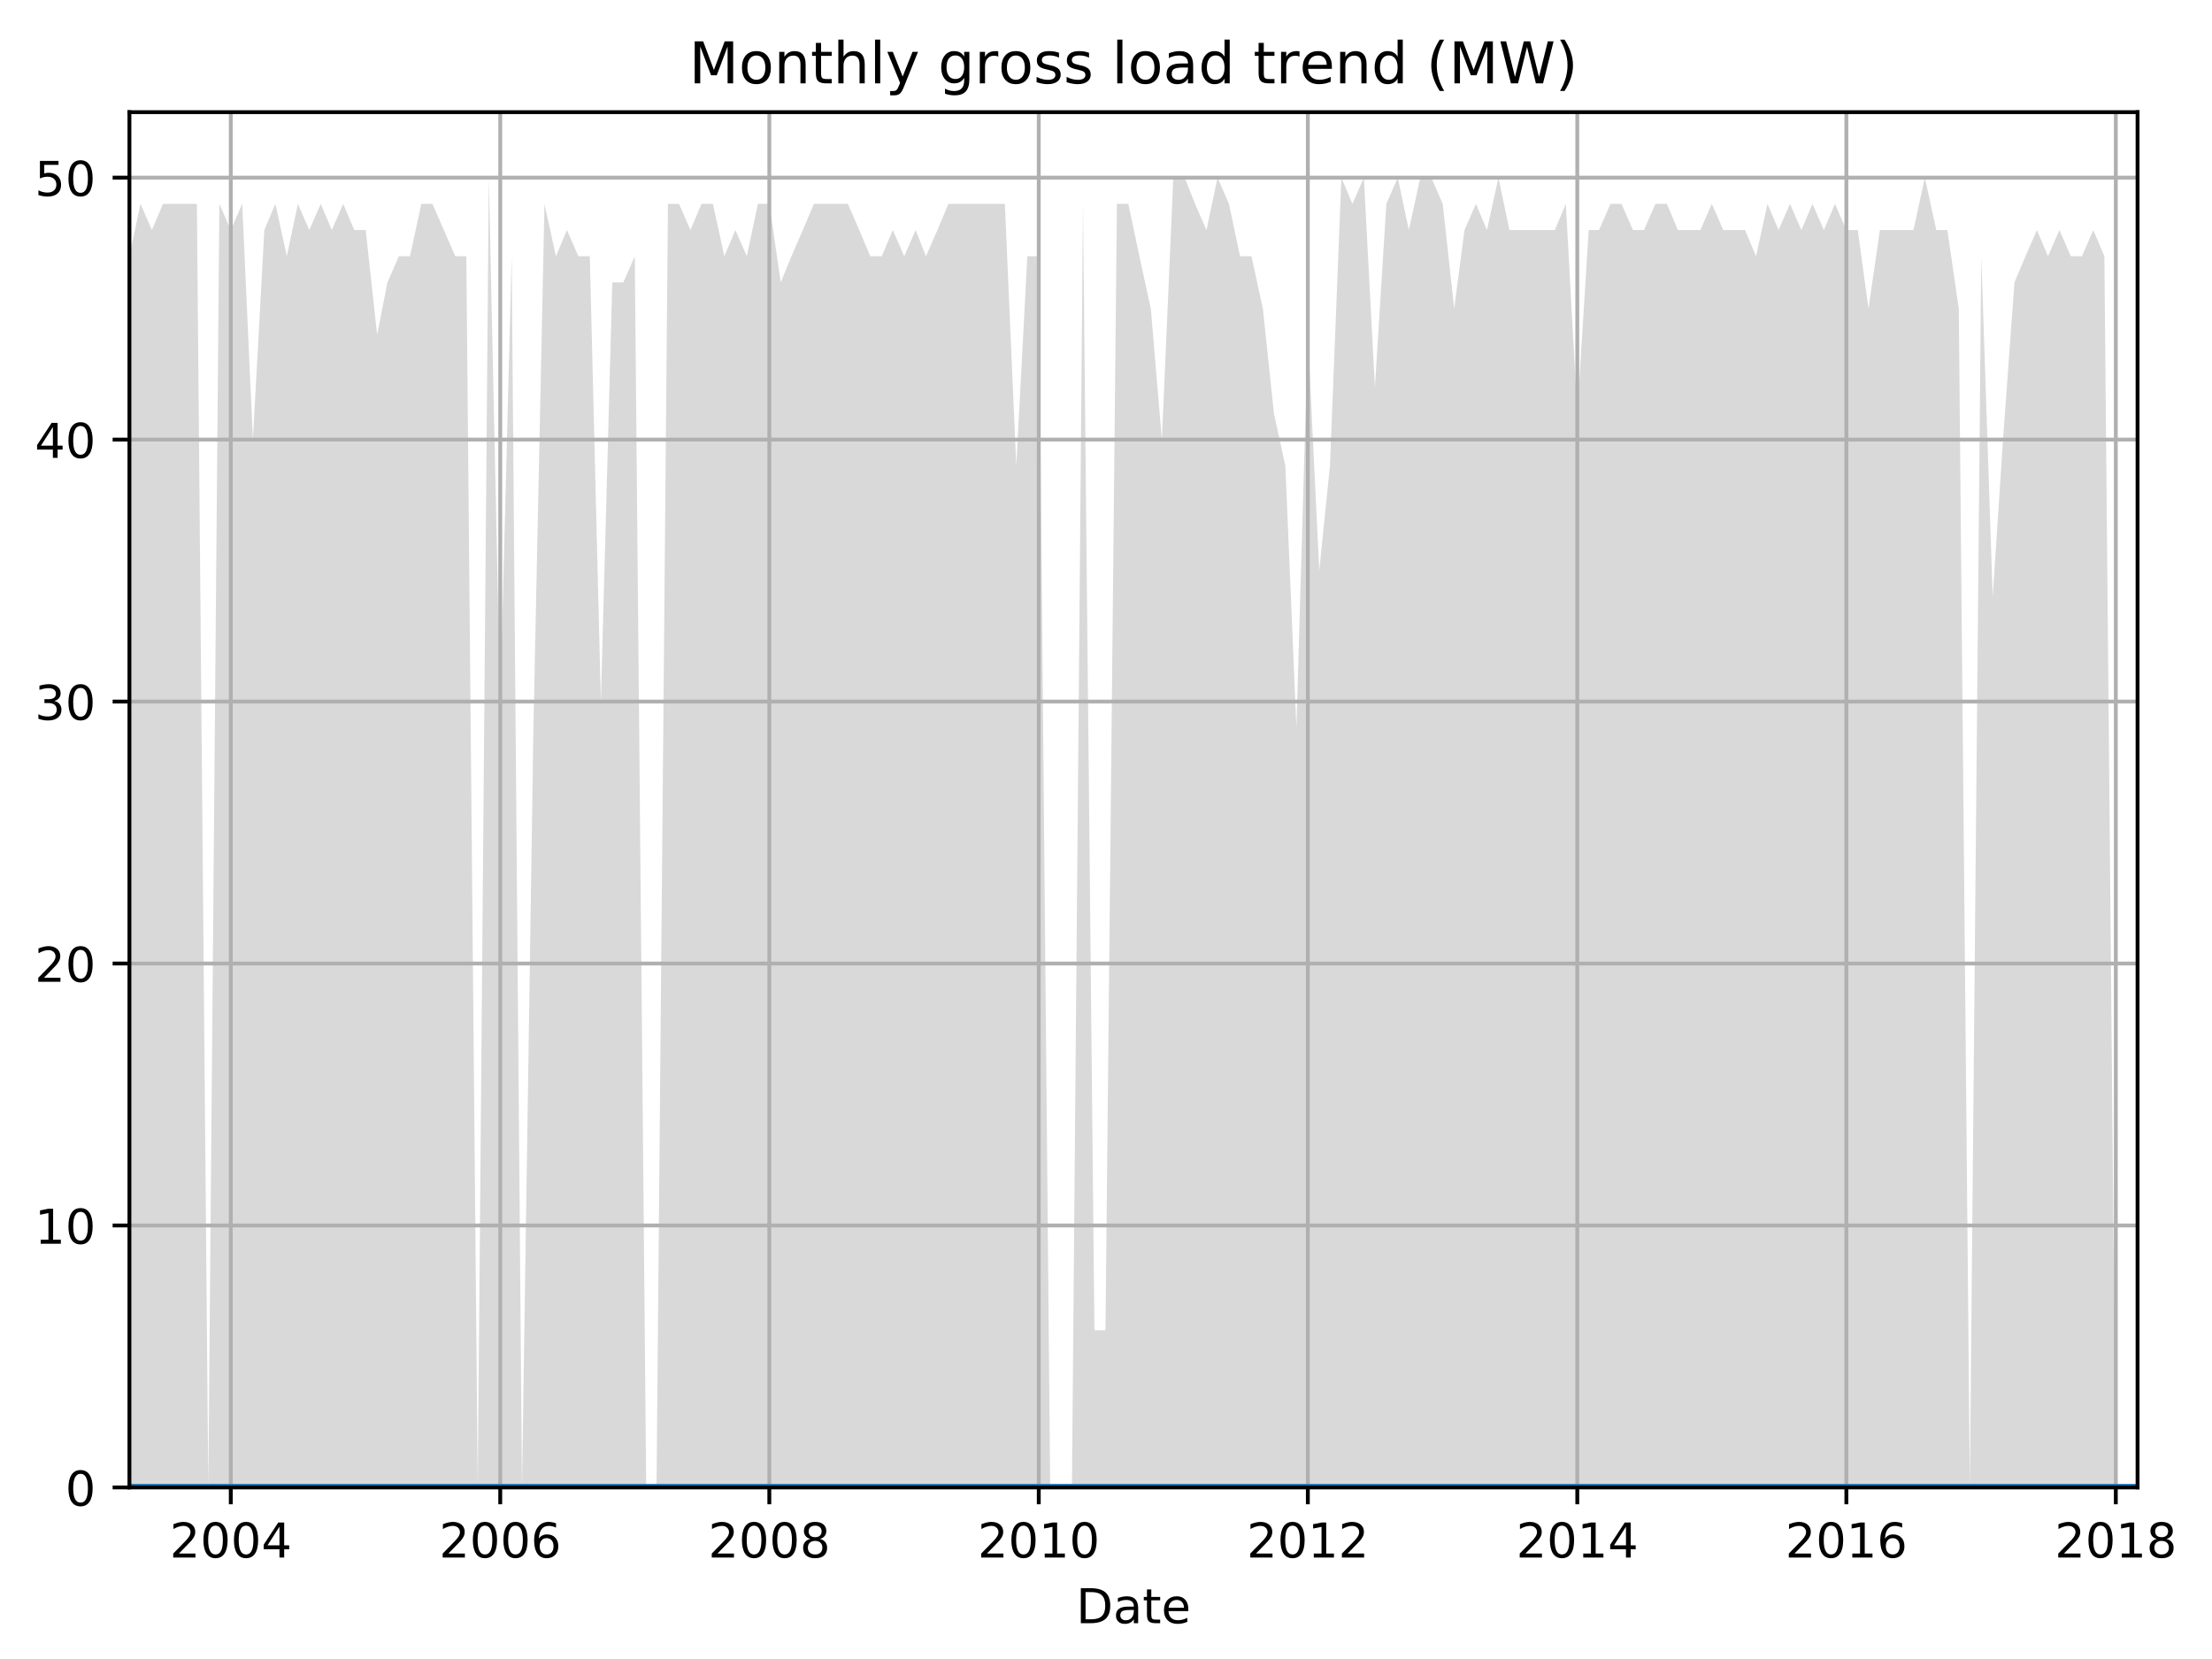 <?xml version="1.0" encoding="utf-8" standalone="no"?>
<!DOCTYPE svg PUBLIC "-//W3C//DTD SVG 1.1//EN"
  "http://www.w3.org/Graphics/SVG/1.1/DTD/svg11.dtd">
<!-- Created with matplotlib (http://matplotlib.org/) -->
<svg height="345.6pt" version="1.1" viewBox="0 0 460.8 345.6" width="460.8pt" xmlns="http://www.w3.org/2000/svg" xmlns:xlink="http://www.w3.org/1999/xlink">
 <defs>
  <style type="text/css">
*{stroke-linecap:butt;stroke-linejoin:round;}
  </style>
 </defs>
 <g id="figure_1">
  <g id="patch_1">
   <path d="M 0 345.6 
L 460.8 345.6 
L 460.8 0 
L 0 0 
z
" style="fill:none;"/>
  </g>
  <g id="axes_1">
   <g id="patch_2">
    <path d="M 26.962 309.863 
L 445.293 309.863 
L 445.293 23.365 
L 26.962 23.365 
z
" style="fill:none;"/>
   </g>
   <g id="PolyCollection_1">
    <path clip-path="url(#pc4a37140aa)" d="M 26.962 53.379 
L 26.962 309.863 
L 29.266 309.863 
L 31.646 309.863 
L 33.95 309.863 
L 36.33 309.863 
L 38.71 309.863 
L 41.014 309.863 
L 43.394 309.863 
L 45.698 309.863 
L 48.078 309.863 
L 50.459 309.863 
L 52.685 309.863 
L 55.066 309.863 
L 57.369 309.863 
L 59.75 309.863 
L 62.053 309.863 
L 64.434 309.863 
L 66.814 309.863 
L 69.118 309.863 
L 71.498 309.863 
L 73.802 309.863 
L 76.182 309.863 
L 78.562 309.863 
L 80.712 309.863 
L 83.093 309.863 
L 85.396 309.863 
L 87.777 309.863 
L 90.08 309.863 
L 92.461 309.863 
L 94.841 309.863 
L 97.145 309.863 
L 99.525 309.863 
L 101.828 309.863 
L 104.209 309.863 
L 106.589 309.863 
L 108.739 309.863 
L 111.12 309.863 
L 113.423 309.863 
L 115.804 309.863 
L 118.107 309.863 
L 120.488 309.863 
L 122.868 309.863 
L 125.171 309.863 
L 127.552 309.863 
L 129.855 309.863 
L 132.236 309.863 
L 134.616 309.863 
L 136.766 309.863 
L 139.147 309.863 
L 141.45 309.863 
L 143.83 309.863 
L 146.134 309.863 
L 148.514 309.863 
L 150.895 309.863 
L 153.198 309.863 
L 155.579 309.863 
L 157.882 309.863 
L 160.263 309.863 
L 162.643 309.863 
L 164.87 309.863 
L 167.25 309.863 
L 169.554 309.863 
L 171.934 309.863 
L 174.238 309.863 
L 176.618 309.863 
L 178.999 309.863 
L 181.302 309.863 
L 183.682 309.863 
L 185.986 309.863 
L 188.366 309.863 
L 190.747 309.863 
L 192.897 309.863 
L 195.277 309.863 
L 197.581 309.863 
L 199.961 309.863 
L 202.265 309.863 
L 204.645 309.863 
L 207.025 309.863 
L 209.329 309.863 
L 211.709 309.863 
L 214.013 309.863 
L 216.393 309.863 
L 218.774 309.863 
L 220.924 309.863 
L 223.304 309.863 
L 225.608 309.863 
L 227.988 309.863 
L 230.292 309.863 
L 232.672 309.863 
L 235.052 309.863 
L 237.356 309.863 
L 239.736 309.863 
L 242.04 309.863 
L 244.42 309.863 
L 246.801 309.863 
L 248.951 309.863 
L 251.331 309.863 
L 253.635 309.863 
L 256.015 309.863 
L 258.319 309.863 
L 260.699 309.863 
L 263.079 309.863 
L 265.383 309.863 
L 267.763 309.863 
L 270.067 309.863 
L 272.447 309.863 
L 274.828 309.863 
L 277.054 309.863 
L 279.435 309.863 
L 281.738 309.863 
L 284.119 309.863 
L 286.422 309.863 
L 288.803 309.863 
L 291.183 309.863 
L 293.487 309.863 
L 295.867 309.863 
L 298.171 309.863 
L 300.551 309.863 
L 302.931 309.863 
L 305.081 309.863 
L 307.462 309.863 
L 309.765 309.863 
L 312.146 309.863 
L 314.449 309.863 
L 316.83 309.863 
L 319.21 309.863 
L 321.514 309.863 
L 323.894 309.863 
L 326.198 309.863 
L 328.578 309.863 
L 330.958 309.863 
L 333.108 309.863 
L 335.489 309.863 
L 337.792 309.863 
L 340.173 309.863 
L 342.476 309.863 
L 344.857 309.863 
L 347.237 309.863 
L 349.541 309.863 
L 351.921 309.863 
L 354.224 309.863 
L 356.605 309.863 
L 358.985 309.863 
L 361.135 309.863 
L 363.516 309.863 
L 365.819 309.863 
L 368.2 309.863 
L 370.503 309.863 
L 372.884 309.863 
L 375.264 309.863 
L 377.567 309.863 
L 379.948 309.863 
L 382.251 309.863 
L 384.632 309.863 
L 387.012 309.863 
L 389.239 309.863 
L 391.619 309.863 
L 393.923 309.863 
L 396.303 309.863 
L 398.607 309.863 
L 400.987 309.863 
L 403.368 309.863 
L 405.671 309.863 
L 408.052 309.863 
L 410.355 309.863 
L 412.736 309.863 
L 415.116 309.863 
L 417.266 309.863 
L 419.646 309.863 
L 421.95 309.863 
L 424.33 309.863 
L 426.634 309.863 
L 429.014 309.863 
L 431.395 309.863 
L 433.698 309.863 
L 436.079 309.863 
L 438.382 309.863 
L 440.762 309.863 
L 443.143 309.863 
L 445.293 309.863 
L 445.293 309.863 
L 445.293 309.863 
L 443.143 309.863 
L 440.762 309.863 
L 438.382 53.379 
L 436.079 47.922 
L 433.698 53.379 
L 431.395 53.379 
L 429.014 47.922 
L 426.634 53.379 
L 424.33 47.922 
L 421.95 53.379 
L 419.646 58.836 
L 417.266 91.579 
L 415.116 124.322 
L 412.736 53.379 
L 410.355 309.863 
L 408.052 64.293 
L 405.671 47.922 
L 403.368 47.922 
L 400.987 37.008 
L 398.607 47.922 
L 396.303 47.922 
L 393.923 47.922 
L 391.619 47.922 
L 389.239 64.293 
L 387.012 47.922 
L 384.632 47.922 
L 382.251 42.465 
L 379.948 47.922 
L 377.567 42.465 
L 375.264 47.922 
L 372.884 42.465 
L 370.503 47.922 
L 368.2 42.465 
L 365.819 53.379 
L 363.516 47.922 
L 361.135 47.922 
L 358.985 47.922 
L 356.605 42.465 
L 354.224 47.922 
L 351.921 47.922 
L 349.541 47.922 
L 347.237 42.465 
L 344.857 42.465 
L 342.476 47.922 
L 340.173 47.922 
L 337.792 42.465 
L 335.489 42.465 
L 333.108 47.922 
L 330.958 47.922 
L 328.578 86.122 
L 326.198 42.465 
L 323.894 47.922 
L 321.514 47.922 
L 319.21 47.922 
L 316.83 47.922 
L 314.449 47.922 
L 312.146 37.008 
L 309.765 47.922 
L 307.462 42.465 
L 305.081 47.922 
L 302.931 64.293 
L 300.551 42.465 
L 298.171 37.008 
L 295.867 37.008 
L 293.487 47.922 
L 291.183 37.008 
L 288.803 42.465 
L 286.422 80.665 
L 284.119 37.008 
L 281.738 42.465 
L 279.435 37.008 
L 277.054 97.036 
L 274.828 118.865 
L 272.447 69.751 
L 270.067 151.607 
L 267.763 97.036 
L 265.383 86.122 
L 263.079 64.293 
L 260.699 53.379 
L 258.319 53.379 
L 256.015 42.465 
L 253.635 37.008 
L 251.331 47.922 
L 248.951 42.465 
L 246.801 37.008 
L 244.42 37.008 
L 242.04 91.579 
L 239.736 64.293 
L 237.356 53.379 
L 235.052 42.465 
L 232.672 42.465 
L 230.292 277.121 
L 227.988 277.121 
L 225.608 42.465 
L 223.304 309.863 
L 220.924 309.863 
L 218.774 309.863 
L 216.393 53.379 
L 214.013 53.379 
L 211.709 97.036 
L 209.329 42.465 
L 207.025 42.465 
L 204.645 42.465 
L 202.265 42.465 
L 199.961 42.465 
L 197.581 42.465 
L 195.277 47.922 
L 192.897 53.379 
L 190.747 47.922 
L 188.366 53.379 
L 185.986 47.922 
L 183.682 53.379 
L 181.302 53.379 
L 178.999 47.922 
L 176.618 42.465 
L 174.238 42.465 
L 171.934 42.465 
L 169.554 42.465 
L 167.25 47.922 
L 164.87 53.379 
L 162.643 58.836 
L 160.263 42.465 
L 157.882 42.465 
L 155.579 53.379 
L 153.198 47.922 
L 150.895 53.379 
L 148.514 42.465 
L 146.134 42.465 
L 143.83 47.922 
L 141.45 42.465 
L 139.147 42.465 
L 136.766 309.863 
L 134.616 309.863 
L 132.236 53.379 
L 129.855 58.836 
L 127.552 58.836 
L 125.171 146.15 
L 122.868 53.379 
L 120.488 53.379 
L 118.107 47.922 
L 115.804 53.379 
L 113.423 42.465 
L 111.12 151.607 
L 108.739 309.863 
L 106.589 53.379 
L 104.209 146.15 
L 101.828 37.008 
L 99.525 309.863 
L 97.145 53.379 
L 94.841 53.379 
L 92.461 47.922 
L 90.08 42.465 
L 87.777 42.465 
L 85.396 53.379 
L 83.093 53.379 
L 80.712 58.836 
L 78.562 69.751 
L 76.182 47.922 
L 73.802 47.922 
L 71.498 42.465 
L 69.118 47.922 
L 66.814 42.465 
L 64.434 47.922 
L 62.053 42.465 
L 59.75 53.379 
L 57.369 42.465 
L 55.066 47.922 
L 52.685 91.579 
L 50.459 42.465 
L 48.078 47.922 
L 45.698 42.465 
L 43.394 309.863 
L 41.014 42.465 
L 38.71 42.465 
L 36.33 42.465 
L 33.95 42.465 
L 31.646 47.922 
L 29.266 42.465 
L 26.962 53.379 
z
" style="fill:#808080;fill-opacity:0.3;"/>
   </g>
   <g id="PolyCollection_2">
    <path clip-path="url(#pc4a37140aa)" d="M 26.962 309.863 
L 26.962 309.863 
L 29.266 309.863 
L 31.646 309.863 
L 33.95 309.863 
L 36.33 309.863 
L 38.71 309.863 
L 41.014 309.863 
L 43.394 309.863 
L 45.698 309.863 
L 48.078 309.863 
L 50.459 309.863 
L 52.685 309.863 
L 55.066 309.863 
L 57.369 309.863 
L 59.75 309.863 
L 62.053 309.863 
L 64.434 309.863 
L 66.814 309.863 
L 69.118 309.863 
L 71.498 309.863 
L 73.802 309.863 
L 76.182 309.863 
L 78.562 309.863 
L 80.712 309.863 
L 83.093 309.863 
L 85.396 309.863 
L 87.777 309.863 
L 90.08 309.863 
L 92.461 309.863 
L 94.841 309.863 
L 97.145 309.863 
L 99.525 309.863 
L 101.828 309.863 
L 104.209 309.863 
L 106.589 309.863 
L 108.739 309.863 
L 111.12 309.863 
L 113.423 309.863 
L 115.804 309.863 
L 118.107 309.863 
L 120.488 309.863 
L 122.868 309.863 
L 125.171 309.863 
L 127.552 309.863 
L 129.855 309.863 
L 132.236 309.863 
L 134.616 309.863 
L 136.766 309.863 
L 139.147 309.863 
L 141.45 309.863 
L 143.83 309.863 
L 146.134 309.863 
L 148.514 309.863 
L 150.895 309.863 
L 153.198 309.863 
L 155.579 309.863 
L 157.882 309.863 
L 160.263 309.863 
L 162.643 309.863 
L 164.87 309.863 
L 167.25 309.863 
L 169.554 309.863 
L 171.934 309.863 
L 174.238 309.863 
L 176.618 309.863 
L 178.999 309.863 
L 181.302 309.863 
L 183.682 309.863 
L 185.986 309.863 
L 188.366 309.863 
L 190.747 309.863 
L 192.897 309.863 
L 195.277 309.863 
L 197.581 309.863 
L 199.961 309.863 
L 202.265 309.863 
L 204.645 309.863 
L 207.025 309.863 
L 209.329 309.863 
L 211.709 309.863 
L 214.013 309.863 
L 216.393 309.863 
L 218.774 309.863 
L 220.924 309.863 
L 223.304 309.863 
L 225.608 309.863 
L 227.988 309.863 
L 230.292 309.863 
L 232.672 309.863 
L 235.052 309.863 
L 237.356 309.863 
L 239.736 309.863 
L 242.04 309.863 
L 244.42 309.863 
L 246.801 309.863 
L 248.951 309.863 
L 251.331 309.863 
L 253.635 309.863 
L 256.015 309.863 
L 258.319 309.863 
L 260.699 309.863 
L 263.079 309.863 
L 265.383 309.863 
L 267.763 309.863 
L 270.067 309.863 
L 272.447 309.863 
L 274.828 309.863 
L 277.054 309.863 
L 279.435 309.863 
L 281.738 309.863 
L 284.119 309.863 
L 286.422 309.863 
L 288.803 309.863 
L 291.183 309.863 
L 293.487 309.863 
L 295.867 309.863 
L 298.171 309.863 
L 300.551 309.863 
L 302.931 309.863 
L 305.081 309.863 
L 307.462 309.863 
L 309.765 309.863 
L 312.146 309.863 
L 314.449 309.863 
L 316.83 309.863 
L 319.21 309.863 
L 321.514 309.863 
L 323.894 309.863 
L 326.198 309.863 
L 328.578 309.863 
L 330.958 309.863 
L 333.108 309.863 
L 335.489 309.863 
L 337.792 309.863 
L 340.173 309.863 
L 342.476 309.863 
L 344.857 309.863 
L 347.237 309.863 
L 349.541 309.863 
L 351.921 309.863 
L 354.224 309.863 
L 356.605 309.863 
L 358.985 309.863 
L 361.135 309.863 
L 363.516 309.863 
L 365.819 309.863 
L 368.2 309.863 
L 370.503 309.863 
L 372.884 309.863 
L 375.264 309.863 
L 377.567 309.863 
L 379.948 309.863 
L 382.251 309.863 
L 384.632 309.863 
L 387.012 309.863 
L 389.239 309.863 
L 391.619 309.863 
L 393.923 309.863 
L 396.303 309.863 
L 398.607 309.863 
L 400.987 309.863 
L 403.368 309.863 
L 405.671 309.863 
L 408.052 309.863 
L 410.355 309.863 
L 412.736 309.863 
L 415.116 309.863 
L 417.266 309.863 
L 419.646 309.863 
L 421.95 309.863 
L 424.33 309.863 
L 426.634 309.863 
L 429.014 309.863 
L 431.395 309.863 
L 433.698 309.863 
L 436.079 309.863 
L 438.382 309.863 
L 440.762 309.863 
L 443.143 309.863 
L 445.293 309.863 
L 445.293 309.863 
L 445.293 309.863 
L 443.143 309.863 
L 440.762 309.863 
L 438.382 309.863 
L 436.079 309.863 
L 433.698 309.863 
L 431.395 309.863 
L 429.014 309.863 
L 426.634 309.863 
L 424.33 309.863 
L 421.95 309.863 
L 419.646 309.863 
L 417.266 309.863 
L 415.116 309.863 
L 412.736 309.863 
L 410.355 309.863 
L 408.052 309.863 
L 405.671 309.863 
L 403.368 309.863 
L 400.987 309.863 
L 398.607 309.863 
L 396.303 309.863 
L 393.923 309.863 
L 391.619 309.863 
L 389.239 309.863 
L 387.012 309.863 
L 384.632 309.863 
L 382.251 309.863 
L 379.948 309.863 
L 377.567 309.863 
L 375.264 309.863 
L 372.884 309.863 
L 370.503 309.863 
L 368.2 309.863 
L 365.819 309.863 
L 363.516 309.863 
L 361.135 309.863 
L 358.985 309.863 
L 356.605 309.863 
L 354.224 309.863 
L 351.921 309.863 
L 349.541 309.863 
L 347.237 309.863 
L 344.857 309.863 
L 342.476 309.863 
L 340.173 309.863 
L 337.792 309.863 
L 335.489 309.863 
L 333.108 309.863 
L 330.958 309.863 
L 328.578 309.863 
L 326.198 309.863 
L 323.894 309.863 
L 321.514 309.863 
L 319.21 309.863 
L 316.83 309.863 
L 314.449 309.863 
L 312.146 309.863 
L 309.765 309.863 
L 307.462 309.863 
L 305.081 309.863 
L 302.931 309.863 
L 300.551 309.863 
L 298.171 309.863 
L 295.867 309.863 
L 293.487 309.863 
L 291.183 309.863 
L 288.803 309.863 
L 286.422 309.863 
L 284.119 309.863 
L 281.738 309.863 
L 279.435 309.863 
L 277.054 309.863 
L 274.828 309.863 
L 272.447 309.863 
L 270.067 309.863 
L 267.763 309.863 
L 265.383 309.863 
L 263.079 309.863 
L 260.699 309.863 
L 258.319 309.863 
L 256.015 309.863 
L 253.635 309.863 
L 251.331 309.863 
L 248.951 309.863 
L 246.801 309.863 
L 244.42 309.863 
L 242.04 309.863 
L 239.736 309.863 
L 237.356 309.863 
L 235.052 309.863 
L 232.672 309.863 
L 230.292 309.863 
L 227.988 309.863 
L 225.608 309.863 
L 223.304 309.863 
L 220.924 309.863 
L 218.774 309.863 
L 216.393 309.863 
L 214.013 309.863 
L 211.709 309.863 
L 209.329 309.863 
L 207.025 309.863 
L 204.645 309.863 
L 202.265 309.863 
L 199.961 309.863 
L 197.581 309.863 
L 195.277 309.863 
L 192.897 309.863 
L 190.747 309.863 
L 188.366 309.863 
L 185.986 309.863 
L 183.682 309.863 
L 181.302 309.863 
L 178.999 309.863 
L 176.618 309.863 
L 174.238 309.863 
L 171.934 309.863 
L 169.554 309.863 
L 167.25 309.863 
L 164.87 309.863 
L 162.643 309.863 
L 160.263 309.863 
L 157.882 309.863 
L 155.579 309.863 
L 153.198 309.863 
L 150.895 309.863 
L 148.514 309.863 
L 146.134 309.863 
L 143.83 309.863 
L 141.45 309.863 
L 139.147 309.863 
L 136.766 309.863 
L 134.616 309.863 
L 132.236 309.863 
L 129.855 309.863 
L 127.552 309.863 
L 125.171 309.863 
L 122.868 309.863 
L 120.488 309.863 
L 118.107 309.863 
L 115.804 309.863 
L 113.423 309.863 
L 111.12 309.863 
L 108.739 309.863 
L 106.589 309.863 
L 104.209 309.863 
L 101.828 309.863 
L 99.525 309.863 
L 97.145 309.863 
L 94.841 309.863 
L 92.461 309.863 
L 90.08 309.863 
L 87.777 309.863 
L 85.396 309.863 
L 83.093 309.863 
L 80.712 309.863 
L 78.562 309.863 
L 76.182 309.863 
L 73.802 309.863 
L 71.498 309.863 
L 69.118 309.863 
L 66.814 309.863 
L 64.434 309.863 
L 62.053 309.863 
L 59.75 309.863 
L 57.369 309.863 
L 55.066 309.863 
L 52.685 309.863 
L 50.459 309.863 
L 48.078 309.863 
L 45.698 309.863 
L 43.394 309.863 
L 41.014 309.863 
L 38.71 309.863 
L 36.33 309.863 
L 33.95 309.863 
L 31.646 309.863 
L 29.266 309.863 
L 26.962 309.863 
z
" style="fill:#808080;fill-opacity:0.6;"/>
   </g>
   <g id="matplotlib.axis_1">
    <g id="xtick_1">
     <g id="line2d_1">
      <path clip-path="url(#pc4a37140aa)" d="M 48.078 309.863 
L 48.078 23.365 
" style="fill:none;stroke:#b0b0b0;stroke-linecap:square;stroke-width:0.8;"/>
     </g>
     <g id="line2d_2">
      <defs>
       <path d="M 0 0 
L 0 3.5 
" id="m89dc90f787" style="stroke:#000000;stroke-width:0.8;"/>
      </defs>
      <g>
       <use style="stroke:#000000;stroke-width:0.8;" x="48.078" xlink:href="#m89dc90f787" y="309.863"/>
      </g>
     </g>
     <g id="text_1">
      <!-- 2004 -->
      <defs>
       <path d="M 19.188 8.297 
L 53.609 8.297 
L 53.609 0 
L 7.328 0 
L 7.328 8.297 
Q 12.938 14.109 22.625 23.891 
Q 32.328 33.688 34.812 36.531 
Q 39.547 41.844 41.422 45.531 
Q 43.312 49.219 43.312 52.781 
Q 43.312 58.594 39.234 62.25 
Q 35.156 65.922 28.609 65.922 
Q 23.969 65.922 18.812 64.312 
Q 13.672 62.703 7.812 59.422 
L 7.812 69.391 
Q 13.766 71.781 18.938 73 
Q 24.125 74.219 28.422 74.219 
Q 39.75 74.219 46.484 68.547 
Q 53.219 62.891 53.219 53.422 
Q 53.219 48.922 51.531 44.891 
Q 49.859 40.875 45.406 35.406 
Q 44.188 33.984 37.641 27.219 
Q 31.109 20.453 19.188 8.297 
z
" id="DejaVuSans-32"/>
       <path d="M 31.781 66.406 
Q 24.172 66.406 20.328 58.906 
Q 16.5 51.422 16.5 36.375 
Q 16.5 21.391 20.328 13.891 
Q 24.172 6.391 31.781 6.391 
Q 39.453 6.391 43.281 13.891 
Q 47.125 21.391 47.125 36.375 
Q 47.125 51.422 43.281 58.906 
Q 39.453 66.406 31.781 66.406 
z
M 31.781 74.219 
Q 44.047 74.219 50.516 64.516 
Q 56.984 54.828 56.984 36.375 
Q 56.984 17.969 50.516 8.266 
Q 44.047 -1.422 31.781 -1.422 
Q 19.531 -1.422 13.062 8.266 
Q 6.594 17.969 6.594 36.375 
Q 6.594 54.828 13.062 64.516 
Q 19.531 74.219 31.781 74.219 
z
" id="DejaVuSans-30"/>
       <path d="M 37.797 64.312 
L 12.891 25.391 
L 37.797 25.391 
z
M 35.203 72.906 
L 47.609 72.906 
L 47.609 25.391 
L 58.016 25.391 
L 58.016 17.188 
L 47.609 17.188 
L 47.609 0 
L 37.797 0 
L 37.797 17.188 
L 4.891 17.188 
L 4.891 26.703 
z
" id="DejaVuSans-34"/>
      </defs>
      <g transform="translate(35.353 324.462)scale(0.1 -0.1)">
       <use xlink:href="#DejaVuSans-32"/>
       <use x="63.623" xlink:href="#DejaVuSans-30"/>
       <use x="127.246" xlink:href="#DejaVuSans-30"/>
       <use x="190.869" xlink:href="#DejaVuSans-34"/>
      </g>
     </g>
    </g>
    <g id="xtick_2">
     <g id="line2d_3">
      <path clip-path="url(#pc4a37140aa)" d="M 104.209 309.863 
L 104.209 23.365 
" style="fill:none;stroke:#b0b0b0;stroke-linecap:square;stroke-width:0.8;"/>
     </g>
     <g id="line2d_4">
      <g>
       <use style="stroke:#000000;stroke-width:0.8;" x="104.209" xlink:href="#m89dc90f787" y="309.863"/>
      </g>
     </g>
     <g id="text_2">
      <!-- 2006 -->
      <defs>
       <path d="M 33.016 40.375 
Q 26.375 40.375 22.484 35.828 
Q 18.609 31.297 18.609 23.391 
Q 18.609 15.531 22.484 10.953 
Q 26.375 6.391 33.016 6.391 
Q 39.656 6.391 43.531 10.953 
Q 47.406 15.531 47.406 23.391 
Q 47.406 31.297 43.531 35.828 
Q 39.656 40.375 33.016 40.375 
z
M 52.594 71.297 
L 52.594 62.312 
Q 48.875 64.062 45.094 64.984 
Q 41.312 65.922 37.594 65.922 
Q 27.828 65.922 22.672 59.328 
Q 17.531 52.734 16.797 39.406 
Q 19.672 43.656 24.016 45.922 
Q 28.375 48.188 33.594 48.188 
Q 44.578 48.188 50.953 41.516 
Q 57.328 34.859 57.328 23.391 
Q 57.328 12.156 50.688 5.359 
Q 44.047 -1.422 33.016 -1.422 
Q 20.359 -1.422 13.672 8.266 
Q 6.984 17.969 6.984 36.375 
Q 6.984 53.656 15.188 63.938 
Q 23.391 74.219 37.203 74.219 
Q 40.922 74.219 44.703 73.484 
Q 48.484 72.75 52.594 71.297 
z
" id="DejaVuSans-36"/>
      </defs>
      <g transform="translate(91.484 324.462)scale(0.1 -0.1)">
       <use xlink:href="#DejaVuSans-32"/>
       <use x="63.623" xlink:href="#DejaVuSans-30"/>
       <use x="127.246" xlink:href="#DejaVuSans-30"/>
       <use x="190.869" xlink:href="#DejaVuSans-36"/>
      </g>
     </g>
    </g>
    <g id="xtick_3">
     <g id="line2d_5">
      <path clip-path="url(#pc4a37140aa)" d="M 160.263 309.863 
L 160.263 23.365 
" style="fill:none;stroke:#b0b0b0;stroke-linecap:square;stroke-width:0.8;"/>
     </g>
     <g id="line2d_6">
      <g>
       <use style="stroke:#000000;stroke-width:0.8;" x="160.263" xlink:href="#m89dc90f787" y="309.863"/>
      </g>
     </g>
     <g id="text_3">
      <!-- 2008 -->
      <defs>
       <path d="M 31.781 34.625 
Q 24.75 34.625 20.719 30.859 
Q 16.703 27.094 16.703 20.516 
Q 16.703 13.922 20.719 10.156 
Q 24.75 6.391 31.781 6.391 
Q 38.812 6.391 42.859 10.172 
Q 46.922 13.969 46.922 20.516 
Q 46.922 27.094 42.891 30.859 
Q 38.875 34.625 31.781 34.625 
z
M 21.922 38.812 
Q 15.578 40.375 12.031 44.719 
Q 8.5 49.078 8.5 55.328 
Q 8.5 64.062 14.719 69.141 
Q 20.953 74.219 31.781 74.219 
Q 42.672 74.219 48.875 69.141 
Q 55.078 64.062 55.078 55.328 
Q 55.078 49.078 51.531 44.719 
Q 48 40.375 41.703 38.812 
Q 48.828 37.156 52.797 32.312 
Q 56.781 27.484 56.781 20.516 
Q 56.781 9.906 50.312 4.234 
Q 43.844 -1.422 31.781 -1.422 
Q 19.734 -1.422 13.25 4.234 
Q 6.781 9.906 6.781 20.516 
Q 6.781 27.484 10.781 32.312 
Q 14.797 37.156 21.922 38.812 
z
M 18.312 54.391 
Q 18.312 48.734 21.844 45.562 
Q 25.391 42.391 31.781 42.391 
Q 38.141 42.391 41.719 45.562 
Q 45.312 48.734 45.312 54.391 
Q 45.312 60.062 41.719 63.234 
Q 38.141 66.406 31.781 66.406 
Q 25.391 66.406 21.844 63.234 
Q 18.312 60.062 18.312 54.391 
z
" id="DejaVuSans-38"/>
      </defs>
      <g transform="translate(147.538 324.462)scale(0.1 -0.1)">
       <use xlink:href="#DejaVuSans-32"/>
       <use x="63.623" xlink:href="#DejaVuSans-30"/>
       <use x="127.246" xlink:href="#DejaVuSans-30"/>
       <use x="190.869" xlink:href="#DejaVuSans-38"/>
      </g>
     </g>
    </g>
    <g id="xtick_4">
     <g id="line2d_7">
      <path clip-path="url(#pc4a37140aa)" d="M 216.393 309.863 
L 216.393 23.365 
" style="fill:none;stroke:#b0b0b0;stroke-linecap:square;stroke-width:0.8;"/>
     </g>
     <g id="line2d_8">
      <g>
       <use style="stroke:#000000;stroke-width:0.8;" x="216.393" xlink:href="#m89dc90f787" y="309.863"/>
      </g>
     </g>
     <g id="text_4">
      <!-- 2010 -->
      <defs>
       <path d="M 12.406 8.297 
L 28.516 8.297 
L 28.516 63.922 
L 10.984 60.406 
L 10.984 69.391 
L 28.422 72.906 
L 38.281 72.906 
L 38.281 8.297 
L 54.391 8.297 
L 54.391 0 
L 12.406 0 
z
" id="DejaVuSans-31"/>
      </defs>
      <g transform="translate(203.668 324.462)scale(0.1 -0.1)">
       <use xlink:href="#DejaVuSans-32"/>
       <use x="63.623" xlink:href="#DejaVuSans-30"/>
       <use x="127.246" xlink:href="#DejaVuSans-31"/>
       <use x="190.869" xlink:href="#DejaVuSans-30"/>
      </g>
     </g>
    </g>
    <g id="xtick_5">
     <g id="line2d_9">
      <path clip-path="url(#pc4a37140aa)" d="M 272.447 309.863 
L 272.447 23.365 
" style="fill:none;stroke:#b0b0b0;stroke-linecap:square;stroke-width:0.8;"/>
     </g>
     <g id="line2d_10">
      <g>
       <use style="stroke:#000000;stroke-width:0.8;" x="272.447" xlink:href="#m89dc90f787" y="309.863"/>
      </g>
     </g>
     <g id="text_5">
      <!-- 2012 -->
      <g transform="translate(259.722 324.462)scale(0.1 -0.1)">
       <use xlink:href="#DejaVuSans-32"/>
       <use x="63.623" xlink:href="#DejaVuSans-30"/>
       <use x="127.246" xlink:href="#DejaVuSans-31"/>
       <use x="190.869" xlink:href="#DejaVuSans-32"/>
      </g>
     </g>
    </g>
    <g id="xtick_6">
     <g id="line2d_11">
      <path clip-path="url(#pc4a37140aa)" d="M 328.578 309.863 
L 328.578 23.365 
" style="fill:none;stroke:#b0b0b0;stroke-linecap:square;stroke-width:0.8;"/>
     </g>
     <g id="line2d_12">
      <g>
       <use style="stroke:#000000;stroke-width:0.8;" x="328.578" xlink:href="#m89dc90f787" y="309.863"/>
      </g>
     </g>
     <g id="text_6">
      <!-- 2014 -->
      <g transform="translate(315.853 324.462)scale(0.1 -0.1)">
       <use xlink:href="#DejaVuSans-32"/>
       <use x="63.623" xlink:href="#DejaVuSans-30"/>
       <use x="127.246" xlink:href="#DejaVuSans-31"/>
       <use x="190.869" xlink:href="#DejaVuSans-34"/>
      </g>
     </g>
    </g>
    <g id="xtick_7">
     <g id="line2d_13">
      <path clip-path="url(#pc4a37140aa)" d="M 384.632 309.863 
L 384.632 23.365 
" style="fill:none;stroke:#b0b0b0;stroke-linecap:square;stroke-width:0.8;"/>
     </g>
     <g id="line2d_14">
      <g>
       <use style="stroke:#000000;stroke-width:0.8;" x="384.632" xlink:href="#m89dc90f787" y="309.863"/>
      </g>
     </g>
     <g id="text_7">
      <!-- 2016 -->
      <g transform="translate(371.907 324.462)scale(0.1 -0.1)">
       <use xlink:href="#DejaVuSans-32"/>
       <use x="63.623" xlink:href="#DejaVuSans-30"/>
       <use x="127.246" xlink:href="#DejaVuSans-31"/>
       <use x="190.869" xlink:href="#DejaVuSans-36"/>
      </g>
     </g>
    </g>
    <g id="xtick_8">
     <g id="line2d_15">
      <path clip-path="url(#pc4a37140aa)" d="M 440.762 309.863 
L 440.762 23.365 
" style="fill:none;stroke:#b0b0b0;stroke-linecap:square;stroke-width:0.8;"/>
     </g>
     <g id="line2d_16">
      <g>
       <use style="stroke:#000000;stroke-width:0.8;" x="440.762" xlink:href="#m89dc90f787" y="309.863"/>
      </g>
     </g>
     <g id="text_8">
      <!-- 2018 -->
      <g transform="translate(428.037 324.462)scale(0.1 -0.1)">
       <use xlink:href="#DejaVuSans-32"/>
       <use x="63.623" xlink:href="#DejaVuSans-30"/>
       <use x="127.246" xlink:href="#DejaVuSans-31"/>
       <use x="190.869" xlink:href="#DejaVuSans-38"/>
      </g>
     </g>
    </g>
    <g id="text_9">
     <!-- Date -->
     <defs>
      <path d="M 19.672 64.797 
L 19.672 8.109 
L 31.594 8.109 
Q 46.688 8.109 53.688 14.938 
Q 60.688 21.781 60.688 36.531 
Q 60.688 51.172 53.688 57.984 
Q 46.688 64.797 31.594 64.797 
z
M 9.812 72.906 
L 30.078 72.906 
Q 51.266 72.906 61.172 64.094 
Q 71.094 55.281 71.094 36.531 
Q 71.094 17.672 61.125 8.828 
Q 51.172 0 30.078 0 
L 9.812 0 
z
" id="DejaVuSans-44"/>
      <path d="M 34.281 27.484 
Q 23.391 27.484 19.188 25 
Q 14.984 22.516 14.984 16.5 
Q 14.984 11.719 18.141 8.906 
Q 21.297 6.109 26.703 6.109 
Q 34.188 6.109 38.703 11.406 
Q 43.219 16.703 43.219 25.484 
L 43.219 27.484 
z
M 52.203 31.203 
L 52.203 0 
L 43.219 0 
L 43.219 8.297 
Q 40.141 3.328 35.547 0.953 
Q 30.953 -1.422 24.312 -1.422 
Q 15.922 -1.422 10.953 3.297 
Q 6 8.016 6 15.922 
Q 6 25.141 12.172 29.828 
Q 18.359 34.516 30.609 34.516 
L 43.219 34.516 
L 43.219 35.406 
Q 43.219 41.609 39.141 45 
Q 35.062 48.391 27.688 48.391 
Q 23 48.391 18.547 47.266 
Q 14.109 46.141 10.016 43.891 
L 10.016 52.203 
Q 14.938 54.109 19.578 55.047 
Q 24.219 56 28.609 56 
Q 40.484 56 46.344 49.844 
Q 52.203 43.703 52.203 31.203 
z
" id="DejaVuSans-61"/>
      <path d="M 18.312 70.219 
L 18.312 54.688 
L 36.812 54.688 
L 36.812 47.703 
L 18.312 47.703 
L 18.312 18.016 
Q 18.312 11.328 20.141 9.422 
Q 21.969 7.516 27.594 7.516 
L 36.812 7.516 
L 36.812 0 
L 27.594 0 
Q 17.188 0 13.234 3.875 
Q 9.281 7.766 9.281 18.016 
L 9.281 47.703 
L 2.688 47.703 
L 2.688 54.688 
L 9.281 54.688 
L 9.281 70.219 
z
" id="DejaVuSans-74"/>
      <path d="M 56.203 29.594 
L 56.203 25.203 
L 14.891 25.203 
Q 15.484 15.922 20.484 11.062 
Q 25.484 6.203 34.422 6.203 
Q 39.594 6.203 44.453 7.469 
Q 49.312 8.734 54.109 11.281 
L 54.109 2.781 
Q 49.266 0.734 44.188 -0.344 
Q 39.109 -1.422 33.891 -1.422 
Q 20.797 -1.422 13.156 6.188 
Q 5.516 13.812 5.516 26.812 
Q 5.516 40.234 12.766 48.109 
Q 20.016 56 32.328 56 
Q 43.359 56 49.781 48.891 
Q 56.203 41.797 56.203 29.594 
z
M 47.219 32.234 
Q 47.125 39.594 43.094 43.984 
Q 39.062 48.391 32.422 48.391 
Q 24.906 48.391 20.391 44.141 
Q 15.875 39.891 15.188 32.172 
z
" id="DejaVuSans-65"/>
     </defs>
     <g transform="translate(224.177 338.14)scale(0.1 -0.1)">
      <use xlink:href="#DejaVuSans-44"/>
      <use x="77.002" xlink:href="#DejaVuSans-61"/>
      <use x="138.281" xlink:href="#DejaVuSans-74"/>
      <use x="177.49" xlink:href="#DejaVuSans-65"/>
     </g>
    </g>
   </g>
   <g id="matplotlib.axis_2">
    <g id="ytick_1">
     <g id="line2d_17">
      <path clip-path="url(#pc4a37140aa)" d="M 26.962 309.863 
L 445.293 309.863 
" style="fill:none;stroke:#b0b0b0;stroke-linecap:square;stroke-width:0.8;"/>
     </g>
     <g id="line2d_18">
      <defs>
       <path d="M 0 0 
L -3.5 0 
" id="m45c1aa7286" style="stroke:#000000;stroke-width:0.8;"/>
      </defs>
      <g>
       <use style="stroke:#000000;stroke-width:0.8;" x="26.962" xlink:href="#m45c1aa7286" y="309.863"/>
      </g>
     </g>
     <g id="text_10">
      <!-- 0 -->
      <g transform="translate(13.6 313.663)scale(0.1 -0.1)">
       <use xlink:href="#DejaVuSans-30"/>
      </g>
     </g>
    </g>
    <g id="ytick_2">
     <g id="line2d_19">
      <path clip-path="url(#pc4a37140aa)" d="M 26.962 255.292 
L 445.293 255.292 
" style="fill:none;stroke:#b0b0b0;stroke-linecap:square;stroke-width:0.8;"/>
     </g>
     <g id="line2d_20">
      <g>
       <use style="stroke:#000000;stroke-width:0.8;" x="26.962" xlink:href="#m45c1aa7286" y="255.292"/>
      </g>
     </g>
     <g id="text_11">
      <!-- 10 -->
      <g transform="translate(7.237 259.092)scale(0.1 -0.1)">
       <use xlink:href="#DejaVuSans-31"/>
       <use x="63.623" xlink:href="#DejaVuSans-30"/>
      </g>
     </g>
    </g>
    <g id="ytick_3">
     <g id="line2d_21">
      <path clip-path="url(#pc4a37140aa)" d="M 26.962 200.721 
L 445.293 200.721 
" style="fill:none;stroke:#b0b0b0;stroke-linecap:square;stroke-width:0.8;"/>
     </g>
     <g id="line2d_22">
      <g>
       <use style="stroke:#000000;stroke-width:0.8;" x="26.962" xlink:href="#m45c1aa7286" y="200.721"/>
      </g>
     </g>
     <g id="text_12">
      <!-- 20 -->
      <g transform="translate(7.237 204.52)scale(0.1 -0.1)">
       <use xlink:href="#DejaVuSans-32"/>
       <use x="63.623" xlink:href="#DejaVuSans-30"/>
      </g>
     </g>
    </g>
    <g id="ytick_4">
     <g id="line2d_23">
      <path clip-path="url(#pc4a37140aa)" d="M 26.962 146.15 
L 445.293 146.15 
" style="fill:none;stroke:#b0b0b0;stroke-linecap:square;stroke-width:0.8;"/>
     </g>
     <g id="line2d_24">
      <g>
       <use style="stroke:#000000;stroke-width:0.8;" x="26.962" xlink:href="#m45c1aa7286" y="146.15"/>
      </g>
     </g>
     <g id="text_13">
      <!-- 30 -->
      <defs>
       <path d="M 40.578 39.312 
Q 47.656 37.797 51.625 33 
Q 55.609 28.219 55.609 21.188 
Q 55.609 10.406 48.188 4.484 
Q 40.766 -1.422 27.094 -1.422 
Q 22.516 -1.422 17.656 -0.516 
Q 12.797 0.391 7.625 2.203 
L 7.625 11.719 
Q 11.719 9.328 16.594 8.109 
Q 21.484 6.891 26.812 6.891 
Q 36.078 6.891 40.938 10.547 
Q 45.797 14.203 45.797 21.188 
Q 45.797 27.641 41.281 31.266 
Q 36.766 34.906 28.719 34.906 
L 20.219 34.906 
L 20.219 43.016 
L 29.109 43.016 
Q 36.375 43.016 40.234 45.922 
Q 44.094 48.828 44.094 54.297 
Q 44.094 59.906 40.109 62.906 
Q 36.141 65.922 28.719 65.922 
Q 24.656 65.922 20.016 65.031 
Q 15.375 64.156 9.812 62.312 
L 9.812 71.094 
Q 15.438 72.656 20.344 73.438 
Q 25.25 74.219 29.594 74.219 
Q 40.828 74.219 47.359 69.109 
Q 53.906 64.016 53.906 55.328 
Q 53.906 49.266 50.438 45.094 
Q 46.969 40.922 40.578 39.312 
z
" id="DejaVuSans-33"/>
      </defs>
      <g transform="translate(7.237 149.949)scale(0.1 -0.1)">
       <use xlink:href="#DejaVuSans-33"/>
       <use x="63.623" xlink:href="#DejaVuSans-30"/>
      </g>
     </g>
    </g>
    <g id="ytick_5">
     <g id="line2d_25">
      <path clip-path="url(#pc4a37140aa)" d="M 26.962 91.579 
L 445.293 91.579 
" style="fill:none;stroke:#b0b0b0;stroke-linecap:square;stroke-width:0.8;"/>
     </g>
     <g id="line2d_26">
      <g>
       <use style="stroke:#000000;stroke-width:0.8;" x="26.962" xlink:href="#m45c1aa7286" y="91.579"/>
      </g>
     </g>
     <g id="text_14">
      <!-- 40 -->
      <g transform="translate(7.237 95.378)scale(0.1 -0.1)">
       <use xlink:href="#DejaVuSans-34"/>
       <use x="63.623" xlink:href="#DejaVuSans-30"/>
      </g>
     </g>
    </g>
    <g id="ytick_6">
     <g id="line2d_27">
      <path clip-path="url(#pc4a37140aa)" d="M 26.962 37.008 
L 445.293 37.008 
" style="fill:none;stroke:#b0b0b0;stroke-linecap:square;stroke-width:0.8;"/>
     </g>
     <g id="line2d_28">
      <g>
       <use style="stroke:#000000;stroke-width:0.8;" x="26.962" xlink:href="#m45c1aa7286" y="37.008"/>
      </g>
     </g>
     <g id="text_15">
      <!-- 50 -->
      <defs>
       <path d="M 10.797 72.906 
L 49.516 72.906 
L 49.516 64.594 
L 19.828 64.594 
L 19.828 46.734 
Q 21.969 47.469 24.109 47.828 
Q 26.266 48.188 28.422 48.188 
Q 40.625 48.188 47.75 41.5 
Q 54.891 34.812 54.891 23.391 
Q 54.891 11.625 47.562 5.094 
Q 40.234 -1.422 26.906 -1.422 
Q 22.312 -1.422 17.547 -0.641 
Q 12.797 0.141 7.719 1.703 
L 7.719 11.625 
Q 12.109 9.234 16.797 8.062 
Q 21.484 6.891 26.703 6.891 
Q 35.156 6.891 40.078 11.328 
Q 45.016 15.766 45.016 23.391 
Q 45.016 31 40.078 35.438 
Q 35.156 39.891 26.703 39.891 
Q 22.75 39.891 18.812 39.016 
Q 14.891 38.141 10.797 36.281 
z
" id="DejaVuSans-35"/>
      </defs>
      <g transform="translate(7.237 40.807)scale(0.1 -0.1)">
       <use xlink:href="#DejaVuSans-35"/>
       <use x="63.623" xlink:href="#DejaVuSans-30"/>
      </g>
     </g>
    </g>
   </g>
   <g id="line2d_29">
    <path clip-path="url(#pc4a37140aa)" d="M 26.962 309.863 
L 445.293 309.863 
L 445.293 309.863 
" style="fill:none;stroke:#1f77b4;stroke-linecap:square;stroke-width:1.5;"/>
   </g>
   <g id="patch_3">
    <path d="M 26.962 309.863 
L 26.962 23.365 
" style="fill:none;stroke:#000000;stroke-linecap:square;stroke-linejoin:miter;stroke-width:0.8;"/>
   </g>
   <g id="patch_4">
    <path d="M 445.293 309.863 
L 445.293 23.365 
" style="fill:none;stroke:#000000;stroke-linecap:square;stroke-linejoin:miter;stroke-width:0.8;"/>
   </g>
   <g id="patch_5">
    <path d="M 26.962 309.863 
L 445.293 309.863 
" style="fill:none;stroke:#000000;stroke-linecap:square;stroke-linejoin:miter;stroke-width:0.8;"/>
   </g>
   <g id="patch_6">
    <path d="M 26.962 23.365 
L 445.293 23.365 
" style="fill:none;stroke:#000000;stroke-linecap:square;stroke-linejoin:miter;stroke-width:0.8;"/>
   </g>
   <g id="text_16">
    <!-- Monthly gross load trend (MW) -->
    <defs>
     <path d="M 9.812 72.906 
L 24.516 72.906 
L 43.109 23.297 
L 61.812 72.906 
L 76.516 72.906 
L 76.516 0 
L 66.891 0 
L 66.891 64.016 
L 48.094 14.016 
L 38.188 14.016 
L 19.391 64.016 
L 19.391 0 
L 9.812 0 
z
" id="DejaVuSans-4d"/>
     <path d="M 30.609 48.391 
Q 23.391 48.391 19.188 42.75 
Q 14.984 37.109 14.984 27.297 
Q 14.984 17.484 19.156 11.844 
Q 23.344 6.203 30.609 6.203 
Q 37.797 6.203 41.984 11.859 
Q 46.188 17.531 46.188 27.297 
Q 46.188 37.016 41.984 42.703 
Q 37.797 48.391 30.609 48.391 
z
M 30.609 56 
Q 42.328 56 49.016 48.375 
Q 55.719 40.766 55.719 27.297 
Q 55.719 13.875 49.016 6.219 
Q 42.328 -1.422 30.609 -1.422 
Q 18.844 -1.422 12.172 6.219 
Q 5.516 13.875 5.516 27.297 
Q 5.516 40.766 12.172 48.375 
Q 18.844 56 30.609 56 
z
" id="DejaVuSans-6f"/>
     <path d="M 54.891 33.016 
L 54.891 0 
L 45.906 0 
L 45.906 32.719 
Q 45.906 40.484 42.875 44.328 
Q 39.844 48.188 33.797 48.188 
Q 26.516 48.188 22.312 43.547 
Q 18.109 38.922 18.109 30.906 
L 18.109 0 
L 9.078 0 
L 9.078 54.688 
L 18.109 54.688 
L 18.109 46.188 
Q 21.344 51.125 25.703 53.562 
Q 30.078 56 35.797 56 
Q 45.219 56 50.047 50.172 
Q 54.891 44.344 54.891 33.016 
z
" id="DejaVuSans-6e"/>
     <path d="M 54.891 33.016 
L 54.891 0 
L 45.906 0 
L 45.906 32.719 
Q 45.906 40.484 42.875 44.328 
Q 39.844 48.188 33.797 48.188 
Q 26.516 48.188 22.312 43.547 
Q 18.109 38.922 18.109 30.906 
L 18.109 0 
L 9.078 0 
L 9.078 75.984 
L 18.109 75.984 
L 18.109 46.188 
Q 21.344 51.125 25.703 53.562 
Q 30.078 56 35.797 56 
Q 45.219 56 50.047 50.172 
Q 54.891 44.344 54.891 33.016 
z
" id="DejaVuSans-68"/>
     <path d="M 9.422 75.984 
L 18.406 75.984 
L 18.406 0 
L 9.422 0 
z
" id="DejaVuSans-6c"/>
     <path d="M 32.172 -5.078 
Q 28.375 -14.844 24.75 -17.812 
Q 21.141 -20.797 15.094 -20.797 
L 7.906 -20.797 
L 7.906 -13.281 
L 13.188 -13.281 
Q 16.891 -13.281 18.938 -11.516 
Q 21 -9.766 23.484 -3.219 
L 25.094 0.875 
L 2.984 54.688 
L 12.5 54.688 
L 29.594 11.922 
L 46.688 54.688 
L 56.203 54.688 
z
" id="DejaVuSans-79"/>
     <path id="DejaVuSans-20"/>
     <path d="M 45.406 27.984 
Q 45.406 37.75 41.375 43.109 
Q 37.359 48.484 30.078 48.484 
Q 22.859 48.484 18.828 43.109 
Q 14.797 37.75 14.797 27.984 
Q 14.797 18.266 18.828 12.891 
Q 22.859 7.516 30.078 7.516 
Q 37.359 7.516 41.375 12.891 
Q 45.406 18.266 45.406 27.984 
z
M 54.391 6.781 
Q 54.391 -7.172 48.188 -13.984 
Q 42 -20.797 29.203 -20.797 
Q 24.469 -20.797 20.266 -20.094 
Q 16.062 -19.391 12.109 -17.922 
L 12.109 -9.188 
Q 16.062 -11.328 19.922 -12.344 
Q 23.781 -13.375 27.781 -13.375 
Q 36.625 -13.375 41.016 -8.766 
Q 45.406 -4.156 45.406 5.172 
L 45.406 9.625 
Q 42.625 4.781 38.281 2.391 
Q 33.938 0 27.875 0 
Q 17.828 0 11.672 7.656 
Q 5.516 15.328 5.516 27.984 
Q 5.516 40.672 11.672 48.328 
Q 17.828 56 27.875 56 
Q 33.938 56 38.281 53.609 
Q 42.625 51.219 45.406 46.391 
L 45.406 54.688 
L 54.391 54.688 
z
" id="DejaVuSans-67"/>
     <path d="M 41.109 46.297 
Q 39.594 47.172 37.812 47.578 
Q 36.031 48 33.891 48 
Q 26.266 48 22.188 43.047 
Q 18.109 38.094 18.109 28.812 
L 18.109 0 
L 9.078 0 
L 9.078 54.688 
L 18.109 54.688 
L 18.109 46.188 
Q 20.953 51.172 25.484 53.578 
Q 30.031 56 36.531 56 
Q 37.453 56 38.578 55.875 
Q 39.703 55.766 41.062 55.516 
z
" id="DejaVuSans-72"/>
     <path d="M 44.281 53.078 
L 44.281 44.578 
Q 40.484 46.531 36.375 47.5 
Q 32.281 48.484 27.875 48.484 
Q 21.188 48.484 17.844 46.438 
Q 14.5 44.391 14.5 40.281 
Q 14.5 37.156 16.891 35.375 
Q 19.281 33.594 26.516 31.984 
L 29.594 31.297 
Q 39.156 29.25 43.188 25.516 
Q 47.219 21.781 47.219 15.094 
Q 47.219 7.469 41.188 3.016 
Q 35.156 -1.422 24.609 -1.422 
Q 20.219 -1.422 15.453 -0.562 
Q 10.688 0.297 5.422 2 
L 5.422 11.281 
Q 10.406 8.688 15.234 7.391 
Q 20.062 6.109 24.812 6.109 
Q 31.156 6.109 34.562 8.281 
Q 37.984 10.453 37.984 14.406 
Q 37.984 18.062 35.516 20.016 
Q 33.062 21.969 24.703 23.781 
L 21.578 24.516 
Q 13.234 26.266 9.516 29.906 
Q 5.812 33.547 5.812 39.891 
Q 5.812 47.609 11.281 51.797 
Q 16.75 56 26.812 56 
Q 31.781 56 36.172 55.266 
Q 40.578 54.547 44.281 53.078 
z
" id="DejaVuSans-73"/>
     <path d="M 45.406 46.391 
L 45.406 75.984 
L 54.391 75.984 
L 54.391 0 
L 45.406 0 
L 45.406 8.203 
Q 42.578 3.328 38.25 0.953 
Q 33.938 -1.422 27.875 -1.422 
Q 17.969 -1.422 11.734 6.484 
Q 5.516 14.406 5.516 27.297 
Q 5.516 40.188 11.734 48.094 
Q 17.969 56 27.875 56 
Q 33.938 56 38.25 53.625 
Q 42.578 51.266 45.406 46.391 
z
M 14.797 27.297 
Q 14.797 17.391 18.875 11.75 
Q 22.953 6.109 30.078 6.109 
Q 37.203 6.109 41.297 11.75 
Q 45.406 17.391 45.406 27.297 
Q 45.406 37.203 41.297 42.844 
Q 37.203 48.484 30.078 48.484 
Q 22.953 48.484 18.875 42.844 
Q 14.797 37.203 14.797 27.297 
z
" id="DejaVuSans-64"/>
     <path d="M 31 75.875 
Q 24.469 64.656 21.281 53.656 
Q 18.109 42.672 18.109 31.391 
Q 18.109 20.125 21.312 9.062 
Q 24.516 -2 31 -13.188 
L 23.188 -13.188 
Q 15.875 -1.703 12.234 9.375 
Q 8.594 20.453 8.594 31.391 
Q 8.594 42.281 12.203 53.312 
Q 15.828 64.359 23.188 75.875 
z
" id="DejaVuSans-28"/>
     <path d="M 3.328 72.906 
L 13.281 72.906 
L 28.609 11.281 
L 43.891 72.906 
L 54.984 72.906 
L 70.312 11.281 
L 85.594 72.906 
L 95.609 72.906 
L 77.297 0 
L 64.891 0 
L 49.516 63.281 
L 33.984 0 
L 21.578 0 
z
" id="DejaVuSans-57"/>
     <path d="M 8.016 75.875 
L 15.828 75.875 
Q 23.141 64.359 26.781 53.312 
Q 30.422 42.281 30.422 31.391 
Q 30.422 20.453 26.781 9.375 
Q 23.141 -1.703 15.828 -13.188 
L 8.016 -13.188 
Q 14.5 -2 17.703 9.062 
Q 20.906 20.125 20.906 31.391 
Q 20.906 42.672 17.703 53.656 
Q 14.5 64.656 8.016 75.875 
z
" id="DejaVuSans-29"/>
    </defs>
    <g transform="translate(143.545 17.365)scale(0.12 -0.12)">
     <use xlink:href="#DejaVuSans-4d"/>
     <use x="86.279" xlink:href="#DejaVuSans-6f"/>
     <use x="147.461" xlink:href="#DejaVuSans-6e"/>
     <use x="210.84" xlink:href="#DejaVuSans-74"/>
     <use x="250.049" xlink:href="#DejaVuSans-68"/>
     <use x="313.428" xlink:href="#DejaVuSans-6c"/>
     <use x="341.211" xlink:href="#DejaVuSans-79"/>
     <use x="400.391" xlink:href="#DejaVuSans-20"/>
     <use x="432.178" xlink:href="#DejaVuSans-67"/>
     <use x="495.654" xlink:href="#DejaVuSans-72"/>
     <use x="536.736" xlink:href="#DejaVuSans-6f"/>
     <use x="597.918" xlink:href="#DejaVuSans-73"/>
     <use x="650.018" xlink:href="#DejaVuSans-73"/>
     <use x="702.117" xlink:href="#DejaVuSans-20"/>
     <use x="733.904" xlink:href="#DejaVuSans-6c"/>
     <use x="761.688" xlink:href="#DejaVuSans-6f"/>
     <use x="822.869" xlink:href="#DejaVuSans-61"/>
     <use x="884.148" xlink:href="#DejaVuSans-64"/>
     <use x="947.625" xlink:href="#DejaVuSans-20"/>
     <use x="979.412" xlink:href="#DejaVuSans-74"/>
     <use x="1018.621" xlink:href="#DejaVuSans-72"/>
     <use x="1059.703" xlink:href="#DejaVuSans-65"/>
     <use x="1121.227" xlink:href="#DejaVuSans-6e"/>
     <use x="1184.605" xlink:href="#DejaVuSans-64"/>
     <use x="1248.082" xlink:href="#DejaVuSans-20"/>
     <use x="1279.869" xlink:href="#DejaVuSans-28"/>
     <use x="1318.883" xlink:href="#DejaVuSans-4d"/>
     <use x="1405.162" xlink:href="#DejaVuSans-57"/>
     <use x="1504.039" xlink:href="#DejaVuSans-29"/>
    </g>
   </g>
  </g>
 </g>
 <defs>
  <clipPath id="pc4a37140aa">
   <rect height="286.498" width="418.331" x="26.962" y="23.365"/>
  </clipPath>
 </defs>
</svg>
